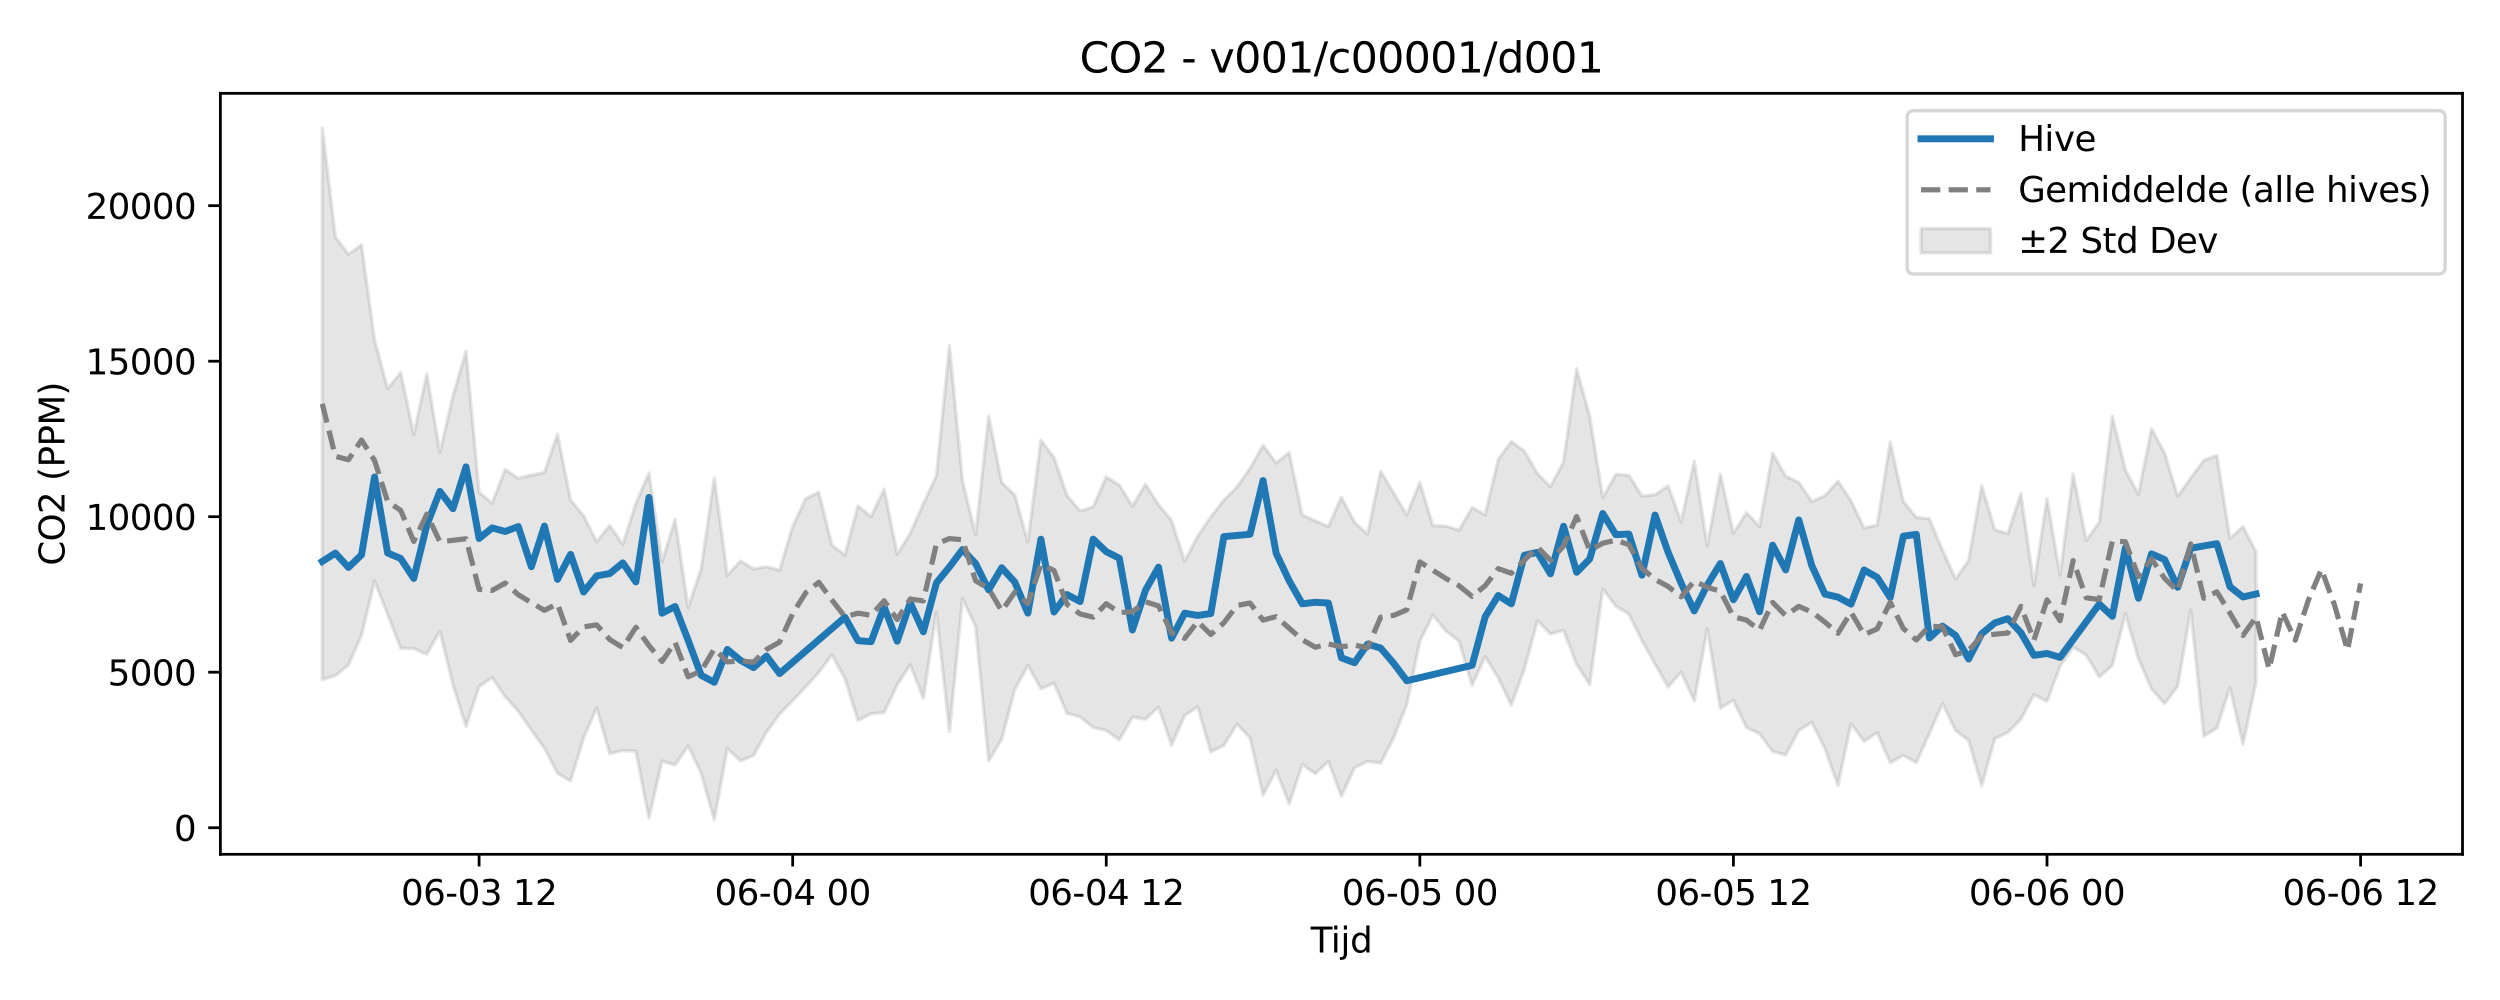 <?xml version="1.0" encoding="utf-8" standalone="no"?>
<!DOCTYPE svg PUBLIC "-//W3C//DTD SVG 1.1//EN"
  "http://www.w3.org/Graphics/SVG/1.1/DTD/svg11.dtd">
<svg xmlns:xlink="http://www.w3.org/1999/xlink" width="720pt" height="288pt" viewBox="0 0 720 288" xmlns="http://www.w3.org/2000/svg" version="1.1">
 <defs>
  <style type="text/css">*{stroke-linejoin: round; stroke-linecap: butt}</style>
 </defs>
 <g id="figure_1">
  <g id="patch_1">
   <path d="M 0 288 
L 720 288 
L 720 0 
L 0 0 
z
" style="fill: #ffffff"/>
  </g>
  <g id="axes_1">
   <g id="patch_2">
    <path d="M 63.47 246.04 
L 709.2 246.04 
L 709.2 26.88 
L 63.47 26.88 
z
" style="fill: #ffffff"/>
   </g>
   <g id="FillBetweenPolyCollection_1">
    <defs>
     <path id="mf1e2a317f5" d="M 92.821 -251.158 
L 92.821 -92.24 
L 96.584 -93.425 
L 100.347 -96.45 
L 104.11 -105.041 
L 107.873 -120.658 
L 111.636 -111.041 
L 115.399 -101.328 
L 119.162 -101.215 
L 122.925 -99.547 
L 126.688 -106.239 
L 130.451 -90.764 
L 134.214 -78.809 
L 137.977 -90.292 
L 141.74 -92.833 
L 145.503 -87.361 
L 149.266 -83.179 
L 153.029 -77.699 
L 156.792 -72.515 
L 160.555 -65.285 
L 164.318 -63.092 
L 168.081 -75.453 
L 171.844 -84.104 
L 175.607 -70.941 
L 179.37 -71.848 
L 183.133 -71.648 
L 186.896 -52.376 
L 190.659 -68.841 
L 194.422 -67.657 
L 198.185 -73.179 
L 201.948 -65.296 
L 205.711 -51.922 
L 209.474 -72.469 
L 213.237 -68.896 
L 217 -70.399 
L 220.763 -77.158 
L 224.526 -82.348 
L 228.289 -86.242 
L 232.052 -90.177 
L 235.815 -94.343 
L 239.578 -99.415 
L 243.341 -92.564 
L 247.104 -80.514 
L 250.867 -82.437 
L 254.63 -82.813 
L 258.393 -90.753 
L 262.156 -96.55 
L 265.919 -86.949 
L 269.682 -111.677 
L 273.445 -77.348 
L 277.208 -115.636 
L 280.971 -107.479 
L 284.734 -68.831 
L 288.497 -75.11 
L 292.26 -89.414 
L 296.023 -96.321 
L 299.786 -89.656 
L 303.549 -91.227 
L 307.312 -82.549 
L 311.075 -81.527 
L 314.838 -78.496 
L 318.601 -77.631 
L 322.364 -74.916 
L 326.127 -81.453 
L 329.89 -80.863 
L 333.653 -84.36 
L 337.416 -73.395 
L 341.179 -81.92 
L 344.942 -84.408 
L 348.705 -71.44 
L 352.468 -73.315 
L 356.231 -79.484 
L 359.994 -75.53 
L 363.757 -59.05 
L 367.52 -66.174 
L 371.283 -56.471 
L 375.046 -67.82 
L 378.809 -65.189 
L 382.572 -68.697 
L 386.335 -58.729 
L 390.098 -66.834 
L 393.861 -68.767 
L 397.624 -68.206 
L 401.387 -75.569 
L 405.15 -85.037 
L 408.913 -103.268 
L 412.676 -110.883 
L 416.439 -106.237 
L 420.202 -103.333 
L 423.965 -90.623 
L 427.728 -98.893 
L 431.491 -92.807 
L 435.254 -84.933 
L 439.017 -95.311 
L 442.78 -109.256 
L 446.543 -105.414 
L 450.306 -106.445 
L 454.069 -96.665 
L 457.832 -90.874 
L 461.595 -118.422 
L 465.358 -113.451 
L 469.121 -111.15 
L 472.884 -103.517 
L 476.647 -96.754 
L 480.41 -90.147 
L 484.173 -94.454 
L 487.936 -86.148 
L 491.699 -106.943 
L 495.462 -84.016 
L 499.225 -86.336 
L 502.988 -78.452 
L 506.751 -76.675 
L 510.514 -71.568 
L 514.277 -70.593 
L 518.04 -77.633 
L 521.803 -79.932 
L 525.566 -72.485 
L 529.329 -61.784 
L 533.092 -79.595 
L 536.855 -74.493 
L 540.618 -76.992 
L 544.381 -68.359 
L 548.144 -70.456 
L 551.907 -68.408 
L 555.67 -76.779 
L 559.433 -85.391 
L 563.196 -77.64 
L 566.959 -74.776 
L 570.722 -61.653 
L 574.485 -75.221 
L 578.248 -77.055 
L 582.011 -80.845 
L 585.774 -87.93 
L 589.537 -86.021 
L 593.3 -96.102 
L 597.063 -101.623 
L 600.826 -99.358 
L 604.589 -93.065 
L 608.352 -96.327 
L 612.115 -111.254 
L 615.878 -98.248 
L 619.641 -89.616 
L 623.404 -85.328 
L 627.167 -90.382 
L 630.93 -112.305 
L 634.693 -75.979 
L 638.456 -78.304 
L 642.219 -89.984 
L 645.982 -73.684 
L 649.745 -91.595 
L 649.745 -129.028 
L 649.745 -129.028 
L 645.982 -136.325 
L 642.219 -132.919 
L 638.456 -156.793 
L 634.693 -155.423 
L 630.93 -150.32 
L 627.167 -145.1 
L 623.404 -157.495 
L 619.641 -164.526 
L 615.878 -145.599 
L 612.115 -152.681 
L 608.352 -168.059 
L 604.589 -137.599 
L 600.826 -132.33 
L 597.063 -151.463 
L 593.3 -122.376 
L 589.537 -144.43 
L 585.774 -119.304 
L 582.011 -145.851 
L 578.248 -134.306 
L 574.485 -135.451 
L 570.722 -148.095 
L 566.959 -126.538 
L 563.196 -121.272 
L 559.433 -129.543 
L 555.67 -138.594 
L 551.907 -138.961 
L 548.144 -143.586 
L 544.381 -160.74 
L 540.618 -136.74 
L 536.855 -135.951 
L 533.092 -143.776 
L 529.329 -149.447 
L 525.566 -145.219 
L 521.803 -143.558 
L 518.04 -149.091 
L 514.277 -150.837 
L 510.514 -157.441 
L 506.751 -136.35 
L 502.988 -140.37 
L 499.225 -134.455 
L 495.462 -151.398 
L 491.699 -130.779 
L 487.936 -155.191 
L 484.173 -137.733 
L 480.41 -148.075 
L 476.647 -145.51 
L 472.884 -145.139 
L 469.121 -151.106 
L 465.358 -151.38 
L 461.595 -144.682 
L 457.832 -168.099 
L 454.069 -181.783 
L 450.306 -155.021 
L 446.543 -147.827 
L 442.78 -151.618 
L 439.017 -158.057 
L 435.254 -160.856 
L 431.491 -155.686 
L 427.728 -139.741 
L 423.965 -141.833 
L 420.202 -135.298 
L 416.439 -136.485 
L 412.676 -136.618 
L 408.913 -149.064 
L 405.15 -139.713 
L 401.387 -145.986 
L 397.624 -152.279 
L 393.861 -134.158 
L 390.098 -137.586 
L 386.335 -144.773 
L 382.572 -136.36 
L 378.809 -138.009 
L 375.046 -139.67 
L 371.283 -157.682 
L 367.52 -154.65 
L 363.757 -159.773 
L 359.994 -153.131 
L 356.231 -147.727 
L 352.468 -143.962 
L 348.705 -139.099 
L 344.942 -133.599 
L 341.179 -126.383 
L 337.416 -138.108 
L 333.653 -142.634 
L 329.89 -148.518 
L 326.127 -142.201 
L 322.364 -148.296 
L 318.601 -150.645 
L 314.838 -142.028 
L 311.075 -140.839 
L 307.312 -145.308 
L 303.549 -156.192 
L 299.786 -161.261 
L 296.023 -131.947 
L 292.26 -145.436 
L 288.497 -149.013 
L 284.734 -168.147 
L 280.971 -134.014 
L 277.208 -149.437 
L 273.445 -188.43 
L 269.682 -151.006 
L 265.919 -142.939 
L 262.156 -134.41 
L 258.393 -128.431 
L 254.63 -147.139 
L 250.867 -139.178 
L 247.104 -142.281 
L 243.341 -128.165 
L 239.578 -131.015 
L 235.815 -146.263 
L 232.052 -144.402 
L 228.289 -136.366 
L 224.526 -123.783 
L 220.763 -124.782 
L 217 -124.183 
L 213.237 -126.411 
L 209.474 -122.298 
L 205.711 -150.341 
L 201.948 -124.236 
L 198.185 -113.006 
L 194.422 -138.41 
L 190.659 -126.175 
L 186.896 -151.785 
L 183.133 -143.034 
L 179.37 -131.178 
L 175.607 -136.661 
L 171.844 -131.983 
L 168.081 -139.455 
L 164.318 -144.037 
L 160.555 -162.981 
L 156.792 -151.917 
L 153.029 -151.164 
L 149.266 -150.239 
L 145.503 -152.81 
L 141.74 -143.083 
L 137.977 -146.232 
L 134.214 -186.854 
L 130.451 -173.976 
L 126.688 -157.687 
L 122.925 -180.281 
L 119.162 -162.914 
L 115.399 -180.665 
L 111.636 -176.038 
L 107.873 -190.085 
L 104.11 -217.487 
L 100.347 -214.733 
L 96.584 -219.756 
L 92.821 -251.158 
z
" style="stroke: #808080; stroke-opacity: 0.2"/>
    </defs>
    <g clip-path="url(#p56c28dc73f)">
     <use xlink:href="#mf1e2a317f5" x="0" y="288" style="fill: #808080; fill-opacity: 0.2; stroke: #808080; stroke-opacity: 0.2"/>
    </g>
   </g>
   <g id="matplotlib.axis_1">
    <g id="xtick_1">
     <g id="line2d_1">
      <defs>
       <path id="me4dc1a18ae" d="M 0 0 
L 0 3.5 
" style="stroke: #000000; stroke-width: 0.8"/>
      </defs>
      <g>
       <use xlink:href="#me4dc1a18ae" x="137.977" y="246.04" style="stroke: #000000; stroke-width: 0.8"/>
      </g>
     </g>
     <g id="text_1">
      <!-- 06-03 12 -->
      <g transform="translate(115.497 260.638) scale(0.1 -0.1)">
       <defs>
        <path id="DejaVuSans-30" d="M 2034 4250 
Q 1547 4250 1301 3770 
Q 1056 3291 1056 2328 
Q 1056 1369 1301 889 
Q 1547 409 2034 409 
Q 2525 409 2770 889 
Q 3016 1369 3016 2328 
Q 3016 3291 2770 3770 
Q 2525 4250 2034 4250 
z
M 2034 4750 
Q 2819 4750 3233 4129 
Q 3647 3509 3647 2328 
Q 3647 1150 3233 529 
Q 2819 -91 2034 -91 
Q 1250 -91 836 529 
Q 422 1150 422 2328 
Q 422 3509 836 4129 
Q 1250 4750 2034 4750 
z
" transform="scale(0.016)"/>
        <path id="DejaVuSans-36" d="M 2113 2584 
Q 1688 2584 1439 2293 
Q 1191 2003 1191 1497 
Q 1191 994 1439 701 
Q 1688 409 2113 409 
Q 2538 409 2786 701 
Q 3034 994 3034 1497 
Q 3034 2003 2786 2293 
Q 2538 2584 2113 2584 
z
M 3366 4563 
L 3366 3988 
Q 3128 4100 2886 4159 
Q 2644 4219 2406 4219 
Q 1781 4219 1451 3797 
Q 1122 3375 1075 2522 
Q 1259 2794 1537 2939 
Q 1816 3084 2150 3084 
Q 2853 3084 3261 2657 
Q 3669 2231 3669 1497 
Q 3669 778 3244 343 
Q 2819 -91 2113 -91 
Q 1303 -91 875 529 
Q 447 1150 447 2328 
Q 447 3434 972 4092 
Q 1497 4750 2381 4750 
Q 2619 4750 2861 4703 
Q 3103 4656 3366 4563 
z
" transform="scale(0.016)"/>
        <path id="DejaVuSans-2d" d="M 313 2009 
L 1997 2009 
L 1997 1497 
L 313 1497 
L 313 2009 
z
" transform="scale(0.016)"/>
        <path id="DejaVuSans-33" d="M 2597 2516 
Q 3050 2419 3304 2112 
Q 3559 1806 3559 1356 
Q 3559 666 3084 287 
Q 2609 -91 1734 -91 
Q 1441 -91 1130 -33 
Q 819 25 488 141 
L 488 750 
Q 750 597 1062 519 
Q 1375 441 1716 441 
Q 2309 441 2620 675 
Q 2931 909 2931 1356 
Q 2931 1769 2642 2001 
Q 2353 2234 1838 2234 
L 1294 2234 
L 1294 2753 
L 1863 2753 
Q 2328 2753 2575 2939 
Q 2822 3125 2822 3475 
Q 2822 3834 2567 4026 
Q 2313 4219 1838 4219 
Q 1578 4219 1281 4162 
Q 984 4106 628 3988 
L 628 4550 
Q 988 4650 1302 4700 
Q 1616 4750 1894 4750 
Q 2613 4750 3031 4423 
Q 3450 4097 3450 3541 
Q 3450 3153 3228 2886 
Q 3006 2619 2597 2516 
z
" transform="scale(0.016)"/>
        <path id="DejaVuSans-20" transform="scale(0.016)"/>
        <path id="DejaVuSans-31" d="M 794 531 
L 1825 531 
L 1825 4091 
L 703 3866 
L 703 4441 
L 1819 4666 
L 2450 4666 
L 2450 531 
L 3481 531 
L 3481 0 
L 794 0 
L 794 531 
z
" transform="scale(0.016)"/>
        <path id="DejaVuSans-32" d="M 1228 531 
L 3431 531 
L 3431 0 
L 469 0 
L 469 531 
Q 828 903 1448 1529 
Q 2069 2156 2228 2338 
Q 2531 2678 2651 2914 
Q 2772 3150 2772 3378 
Q 2772 3750 2511 3984 
Q 2250 4219 1831 4219 
Q 1534 4219 1204 4116 
Q 875 4013 500 3803 
L 500 4441 
Q 881 4594 1212 4672 
Q 1544 4750 1819 4750 
Q 2544 4750 2975 4387 
Q 3406 4025 3406 3419 
Q 3406 3131 3298 2873 
Q 3191 2616 2906 2266 
Q 2828 2175 2409 1742 
Q 1991 1309 1228 531 
z
" transform="scale(0.016)"/>
       </defs>
       <use xlink:href="#DejaVuSans-30"/>
       <use xlink:href="#DejaVuSans-36" transform="translate(63.623 0)"/>
       <use xlink:href="#DejaVuSans-2d" transform="translate(127.246 0)"/>
       <use xlink:href="#DejaVuSans-30" transform="translate(163.33 0)"/>
       <use xlink:href="#DejaVuSans-33" transform="translate(226.953 0)"/>
       <use xlink:href="#DejaVuSans-20" transform="translate(290.576 0)"/>
       <use xlink:href="#DejaVuSans-31" transform="translate(322.363 0)"/>
       <use xlink:href="#DejaVuSans-32" transform="translate(385.986 0)"/>
      </g>
     </g>
    </g>
    <g id="xtick_2">
     <g id="line2d_2">
      <g>
       <use xlink:href="#me4dc1a18ae" x="228.289" y="246.04" style="stroke: #000000; stroke-width: 0.8"/>
      </g>
     </g>
     <g id="text_2">
      <!-- 06-04 00 -->
      <g transform="translate(205.809 260.638) scale(0.1 -0.1)">
       <defs>
        <path id="DejaVuSans-34" d="M 2419 4116 
L 825 1625 
L 2419 1625 
L 2419 4116 
z
M 2253 4666 
L 3047 4666 
L 3047 1625 
L 3713 1625 
L 3713 1100 
L 3047 1100 
L 3047 0 
L 2419 0 
L 2419 1100 
L 313 1100 
L 313 1709 
L 2253 4666 
z
" transform="scale(0.016)"/>
       </defs>
       <use xlink:href="#DejaVuSans-30"/>
       <use xlink:href="#DejaVuSans-36" transform="translate(63.623 0)"/>
       <use xlink:href="#DejaVuSans-2d" transform="translate(127.246 0)"/>
       <use xlink:href="#DejaVuSans-30" transform="translate(163.33 0)"/>
       <use xlink:href="#DejaVuSans-34" transform="translate(226.953 0)"/>
       <use xlink:href="#DejaVuSans-20" transform="translate(290.576 0)"/>
       <use xlink:href="#DejaVuSans-30" transform="translate(322.363 0)"/>
       <use xlink:href="#DejaVuSans-30" transform="translate(385.986 0)"/>
      </g>
     </g>
    </g>
    <g id="xtick_3">
     <g id="line2d_3">
      <g>
       <use xlink:href="#me4dc1a18ae" x="318.601" y="246.04" style="stroke: #000000; stroke-width: 0.8"/>
      </g>
     </g>
     <g id="text_3">
      <!-- 06-04 12 -->
      <g transform="translate(296.121 260.638) scale(0.1 -0.1)">
       <use xlink:href="#DejaVuSans-30"/>
       <use xlink:href="#DejaVuSans-36" transform="translate(63.623 0)"/>
       <use xlink:href="#DejaVuSans-2d" transform="translate(127.246 0)"/>
       <use xlink:href="#DejaVuSans-30" transform="translate(163.33 0)"/>
       <use xlink:href="#DejaVuSans-34" transform="translate(226.953 0)"/>
       <use xlink:href="#DejaVuSans-20" transform="translate(290.576 0)"/>
       <use xlink:href="#DejaVuSans-31" transform="translate(322.363 0)"/>
       <use xlink:href="#DejaVuSans-32" transform="translate(385.986 0)"/>
      </g>
     </g>
    </g>
    <g id="xtick_4">
     <g id="line2d_4">
      <g>
       <use xlink:href="#me4dc1a18ae" x="408.913" y="246.04" style="stroke: #000000; stroke-width: 0.8"/>
      </g>
     </g>
     <g id="text_4">
      <!-- 06-05 00 -->
      <g transform="translate(386.433 260.638) scale(0.1 -0.1)">
       <defs>
        <path id="DejaVuSans-35" d="M 691 4666 
L 3169 4666 
L 3169 4134 
L 1269 4134 
L 1269 2991 
Q 1406 3038 1543 3061 
Q 1681 3084 1819 3084 
Q 2600 3084 3056 2656 
Q 3513 2228 3513 1497 
Q 3513 744 3044 326 
Q 2575 -91 1722 -91 
Q 1428 -91 1123 -41 
Q 819 9 494 109 
L 494 744 
Q 775 591 1075 516 
Q 1375 441 1709 441 
Q 2250 441 2565 725 
Q 2881 1009 2881 1497 
Q 2881 1984 2565 2268 
Q 2250 2553 1709 2553 
Q 1456 2553 1204 2497 
Q 953 2441 691 2322 
L 691 4666 
z
" transform="scale(0.016)"/>
       </defs>
       <use xlink:href="#DejaVuSans-30"/>
       <use xlink:href="#DejaVuSans-36" transform="translate(63.623 0)"/>
       <use xlink:href="#DejaVuSans-2d" transform="translate(127.246 0)"/>
       <use xlink:href="#DejaVuSans-30" transform="translate(163.33 0)"/>
       <use xlink:href="#DejaVuSans-35" transform="translate(226.953 0)"/>
       <use xlink:href="#DejaVuSans-20" transform="translate(290.576 0)"/>
       <use xlink:href="#DejaVuSans-30" transform="translate(322.363 0)"/>
       <use xlink:href="#DejaVuSans-30" transform="translate(385.986 0)"/>
      </g>
     </g>
    </g>
    <g id="xtick_5">
     <g id="line2d_5">
      <g>
       <use xlink:href="#me4dc1a18ae" x="499.225" y="246.04" style="stroke: #000000; stroke-width: 0.8"/>
      </g>
     </g>
     <g id="text_5">
      <!-- 06-05 12 -->
      <g transform="translate(476.744 260.638) scale(0.1 -0.1)">
       <use xlink:href="#DejaVuSans-30"/>
       <use xlink:href="#DejaVuSans-36" transform="translate(63.623 0)"/>
       <use xlink:href="#DejaVuSans-2d" transform="translate(127.246 0)"/>
       <use xlink:href="#DejaVuSans-30" transform="translate(163.33 0)"/>
       <use xlink:href="#DejaVuSans-35" transform="translate(226.953 0)"/>
       <use xlink:href="#DejaVuSans-20" transform="translate(290.576 0)"/>
       <use xlink:href="#DejaVuSans-31" transform="translate(322.363 0)"/>
       <use xlink:href="#DejaVuSans-32" transform="translate(385.986 0)"/>
      </g>
     </g>
    </g>
    <g id="xtick_6">
     <g id="line2d_6">
      <g>
       <use xlink:href="#me4dc1a18ae" x="589.537" y="246.04" style="stroke: #000000; stroke-width: 0.8"/>
      </g>
     </g>
     <g id="text_6">
      <!-- 06-06 00 -->
      <g transform="translate(567.056 260.638) scale(0.1 -0.1)">
       <use xlink:href="#DejaVuSans-30"/>
       <use xlink:href="#DejaVuSans-36" transform="translate(63.623 0)"/>
       <use xlink:href="#DejaVuSans-2d" transform="translate(127.246 0)"/>
       <use xlink:href="#DejaVuSans-30" transform="translate(163.33 0)"/>
       <use xlink:href="#DejaVuSans-36" transform="translate(226.953 0)"/>
       <use xlink:href="#DejaVuSans-20" transform="translate(290.576 0)"/>
       <use xlink:href="#DejaVuSans-30" transform="translate(322.363 0)"/>
       <use xlink:href="#DejaVuSans-30" transform="translate(385.986 0)"/>
      </g>
     </g>
    </g>
    <g id="xtick_7">
     <g id="line2d_7">
      <g>
       <use xlink:href="#me4dc1a18ae" x="679.849" y="246.04" style="stroke: #000000; stroke-width: 0.8"/>
      </g>
     </g>
     <g id="text_7">
      <!-- 06-06 12 -->
      <g transform="translate(657.368 260.638) scale(0.1 -0.1)">
       <use xlink:href="#DejaVuSans-30"/>
       <use xlink:href="#DejaVuSans-36" transform="translate(63.623 0)"/>
       <use xlink:href="#DejaVuSans-2d" transform="translate(127.246 0)"/>
       <use xlink:href="#DejaVuSans-30" transform="translate(163.33 0)"/>
       <use xlink:href="#DejaVuSans-36" transform="translate(226.953 0)"/>
       <use xlink:href="#DejaVuSans-20" transform="translate(290.576 0)"/>
       <use xlink:href="#DejaVuSans-31" transform="translate(322.363 0)"/>
       <use xlink:href="#DejaVuSans-32" transform="translate(385.986 0)"/>
      </g>
     </g>
    </g>
    <g id="text_8">
     <!-- Tijd -->
     <g transform="translate(377.485 274.317) scale(0.1 -0.1)">
      <defs>
       <path id="DejaVuSans-54" d="M -19 4666 
L 3928 4666 
L 3928 4134 
L 2272 4134 
L 2272 0 
L 1638 0 
L 1638 4134 
L -19 4134 
L -19 4666 
z
" transform="scale(0.016)"/>
       <path id="DejaVuSans-69" d="M 603 3500 
L 1178 3500 
L 1178 0 
L 603 0 
L 603 3500 
z
M 603 4863 
L 1178 4863 
L 1178 4134 
L 603 4134 
L 603 4863 
z
" transform="scale(0.016)"/>
       <path id="DejaVuSans-6a" d="M 603 3500 
L 1178 3500 
L 1178 -63 
Q 1178 -731 923 -1031 
Q 669 -1331 103 -1331 
L -116 -1331 
L -116 -844 
L 38 -844 
Q 366 -844 484 -692 
Q 603 -541 603 -63 
L 603 3500 
z
M 603 4863 
L 1178 4863 
L 1178 4134 
L 603 4134 
L 603 4863 
z
" transform="scale(0.016)"/>
       <path id="DejaVuSans-64" d="M 2906 2969 
L 2906 4863 
L 3481 4863 
L 3481 0 
L 2906 0 
L 2906 525 
Q 2725 213 2448 61 
Q 2172 -91 1784 -91 
Q 1150 -91 751 415 
Q 353 922 353 1747 
Q 353 2572 751 3078 
Q 1150 3584 1784 3584 
Q 2172 3584 2448 3432 
Q 2725 3281 2906 2969 
z
M 947 1747 
Q 947 1113 1208 752 
Q 1469 391 1925 391 
Q 2381 391 2643 752 
Q 2906 1113 2906 1747 
Q 2906 2381 2643 2742 
Q 2381 3103 1925 3103 
Q 1469 3103 1208 2742 
Q 947 2381 947 1747 
z
" transform="scale(0.016)"/>
      </defs>
      <use xlink:href="#DejaVuSans-54"/>
      <use xlink:href="#DejaVuSans-69" transform="translate(57.959 0)"/>
      <use xlink:href="#DejaVuSans-6a" transform="translate(85.742 0)"/>
      <use xlink:href="#DejaVuSans-64" transform="translate(113.525 0)"/>
     </g>
    </g>
   </g>
   <g id="matplotlib.axis_2">
    <g id="ytick_1">
     <g id="line2d_8">
      <defs>
       <path id="m41fcf9a883" d="M 0 0 
L -3.5 0 
" style="stroke: #000000; stroke-width: 0.8"/>
      </defs>
      <g>
       <use xlink:href="#m41fcf9a883" x="63.47" y="238.382" style="stroke: #000000; stroke-width: 0.8"/>
      </g>
     </g>
     <g id="text_9">
      <!-- 0 -->
      <g transform="translate(50.108 242.181) scale(0.1 -0.1)">
       <use xlink:href="#DejaVuSans-30"/>
      </g>
     </g>
    </g>
    <g id="ytick_2">
     <g id="line2d_9">
      <g>
       <use xlink:href="#m41fcf9a883" x="63.47" y="193.594" style="stroke: #000000; stroke-width: 0.8"/>
      </g>
     </g>
     <g id="text_10">
      <!-- 5000 -->
      <g transform="translate(31.02 197.394) scale(0.1 -0.1)">
       <use xlink:href="#DejaVuSans-35"/>
       <use xlink:href="#DejaVuSans-30" transform="translate(63.623 0)"/>
       <use xlink:href="#DejaVuSans-30" transform="translate(127.246 0)"/>
       <use xlink:href="#DejaVuSans-30" transform="translate(190.869 0)"/>
      </g>
     </g>
    </g>
    <g id="ytick_3">
     <g id="line2d_10">
      <g>
       <use xlink:href="#m41fcf9a883" x="63.47" y="148.807" style="stroke: #000000; stroke-width: 0.8"/>
      </g>
     </g>
     <g id="text_11">
      <!-- 10000 -->
      <g transform="translate(24.657 152.607) scale(0.1 -0.1)">
       <use xlink:href="#DejaVuSans-31"/>
       <use xlink:href="#DejaVuSans-30" transform="translate(63.623 0)"/>
       <use xlink:href="#DejaVuSans-30" transform="translate(127.246 0)"/>
       <use xlink:href="#DejaVuSans-30" transform="translate(190.869 0)"/>
       <use xlink:href="#DejaVuSans-30" transform="translate(254.492 0)"/>
      </g>
     </g>
    </g>
    <g id="ytick_4">
     <g id="line2d_11">
      <g>
       <use xlink:href="#m41fcf9a883" x="63.47" y="104.02" style="stroke: #000000; stroke-width: 0.8"/>
      </g>
     </g>
     <g id="text_12">
      <!-- 15000 -->
      <g transform="translate(24.657 107.819) scale(0.1 -0.1)">
       <use xlink:href="#DejaVuSans-31"/>
       <use xlink:href="#DejaVuSans-35" transform="translate(63.623 0)"/>
       <use xlink:href="#DejaVuSans-30" transform="translate(127.246 0)"/>
       <use xlink:href="#DejaVuSans-30" transform="translate(190.869 0)"/>
       <use xlink:href="#DejaVuSans-30" transform="translate(254.492 0)"/>
      </g>
     </g>
    </g>
    <g id="ytick_5">
     <g id="line2d_12">
      <g>
       <use xlink:href="#m41fcf9a883" x="63.47" y="59.233" style="stroke: #000000; stroke-width: 0.8"/>
      </g>
     </g>
     <g id="text_13">
      <!-- 20000 -->
      <g transform="translate(24.657 63.032) scale(0.1 -0.1)">
       <use xlink:href="#DejaVuSans-32"/>
       <use xlink:href="#DejaVuSans-30" transform="translate(63.623 0)"/>
       <use xlink:href="#DejaVuSans-30" transform="translate(127.246 0)"/>
       <use xlink:href="#DejaVuSans-30" transform="translate(190.869 0)"/>
       <use xlink:href="#DejaVuSans-30" transform="translate(254.492 0)"/>
      </g>
     </g>
    </g>
    <g id="text_14">
     <!-- CO2 (PPM) -->
     <g transform="translate(18.578 162.903) rotate(-90) scale(0.1 -0.1)">
      <defs>
       <path id="DejaVuSans-43" d="M 4122 4306 
L 4122 3641 
Q 3803 3938 3442 4084 
Q 3081 4231 2675 4231 
Q 1875 4231 1450 3742 
Q 1025 3253 1025 2328 
Q 1025 1406 1450 917 
Q 1875 428 2675 428 
Q 3081 428 3442 575 
Q 3803 722 4122 1019 
L 4122 359 
Q 3791 134 3420 21 
Q 3050 -91 2638 -91 
Q 1578 -91 968 557 
Q 359 1206 359 2328 
Q 359 3453 968 4101 
Q 1578 4750 2638 4750 
Q 3056 4750 3426 4639 
Q 3797 4528 4122 4306 
z
" transform="scale(0.016)"/>
       <path id="DejaVuSans-4f" d="M 2522 4238 
Q 1834 4238 1429 3725 
Q 1025 3213 1025 2328 
Q 1025 1447 1429 934 
Q 1834 422 2522 422 
Q 3209 422 3611 934 
Q 4013 1447 4013 2328 
Q 4013 3213 3611 3725 
Q 3209 4238 2522 4238 
z
M 2522 4750 
Q 3503 4750 4090 4092 
Q 4678 3434 4678 2328 
Q 4678 1225 4090 567 
Q 3503 -91 2522 -91 
Q 1538 -91 948 565 
Q 359 1222 359 2328 
Q 359 3434 948 4092 
Q 1538 4750 2522 4750 
z
" transform="scale(0.016)"/>
       <path id="DejaVuSans-28" d="M 1984 4856 
Q 1566 4138 1362 3434 
Q 1159 2731 1159 2009 
Q 1159 1288 1364 580 
Q 1569 -128 1984 -844 
L 1484 -844 
Q 1016 -109 783 600 
Q 550 1309 550 2009 
Q 550 2706 781 3412 
Q 1013 4119 1484 4856 
L 1984 4856 
z
" transform="scale(0.016)"/>
       <path id="DejaVuSans-50" d="M 1259 4147 
L 1259 2394 
L 2053 2394 
Q 2494 2394 2734 2622 
Q 2975 2850 2975 3272 
Q 2975 3691 2734 3919 
Q 2494 4147 2053 4147 
L 1259 4147 
z
M 628 4666 
L 2053 4666 
Q 2838 4666 3239 4311 
Q 3641 3956 3641 3272 
Q 3641 2581 3239 2228 
Q 2838 1875 2053 1875 
L 1259 1875 
L 1259 0 
L 628 0 
L 628 4666 
z
" transform="scale(0.016)"/>
       <path id="DejaVuSans-4d" d="M 628 4666 
L 1569 4666 
L 2759 1491 
L 3956 4666 
L 4897 4666 
L 4897 0 
L 4281 0 
L 4281 4097 
L 3078 897 
L 2444 897 
L 1241 4097 
L 1241 0 
L 628 0 
L 628 4666 
z
" transform="scale(0.016)"/>
       <path id="DejaVuSans-29" d="M 513 4856 
L 1013 4856 
Q 1481 4119 1714 3412 
Q 1947 2706 1947 2009 
Q 1947 1309 1714 600 
Q 1481 -109 1013 -844 
L 513 -844 
Q 928 -128 1133 580 
Q 1338 1288 1338 2009 
Q 1338 2731 1133 3434 
Q 928 4138 513 4856 
z
" transform="scale(0.016)"/>
      </defs>
      <use xlink:href="#DejaVuSans-43"/>
      <use xlink:href="#DejaVuSans-4f" transform="translate(69.824 0)"/>
      <use xlink:href="#DejaVuSans-32" transform="translate(148.535 0)"/>
      <use xlink:href="#DejaVuSans-20" transform="translate(212.158 0)"/>
      <use xlink:href="#DejaVuSans-28" transform="translate(243.945 0)"/>
      <use xlink:href="#DejaVuSans-50" transform="translate(282.959 0)"/>
      <use xlink:href="#DejaVuSans-50" transform="translate(343.262 0)"/>
      <use xlink:href="#DejaVuSans-4d" transform="translate(403.564 0)"/>
      <use xlink:href="#DejaVuSans-29" transform="translate(489.844 0)"/>
     </g>
    </g>
   </g>
   <g id="line2d_13">
    <path d="M 92.821 161.688 
L 96.584 159.292 
L 100.347 163.412 
L 104.11 159.812 
L 107.873 137.375 
L 111.636 159.255 
L 115.399 160.843 
L 119.162 166.588 
L 122.925 151.238 
L 126.688 141.525 
L 130.451 146.505 
L 134.214 134.466 
L 137.977 155.078 
L 141.74 152.038 
L 145.503 153.067 
L 149.266 151.647 
L 153.029 163.202 
L 156.792 151.506 
L 160.555 166.848 
L 164.318 159.664 
L 168.081 170.508 
L 171.844 165.853 
L 175.607 165.187 
L 179.37 162.114 
L 183.133 167.587 
L 186.896 143.254 
L 190.659 176.605 
L 194.422 174.676 
L 198.185 184.395 
L 201.948 194.496 
L 205.711 196.494 
L 209.474 187.041 
L 213.237 190.149 
L 217 192.275 
L 220.763 188.951 
L 224.526 193.975 
L 243.341 177.785 
L 247.104 184.512 
L 250.867 184.807 
L 254.63 174.805 
L 258.393 184.655 
L 262.156 173.578 
L 265.919 181.95 
L 269.682 167.878 
L 273.445 163.268 
L 277.208 158.263 
L 280.971 162.297 
L 284.734 169.88 
L 288.497 163.515 
L 292.26 167.642 
L 296.023 176.575 
L 299.786 155.31 
L 303.549 176.262 
L 307.312 171.232 
L 311.075 173.252 
L 314.838 155.278 
L 318.601 158.878 
L 322.364 160.774 
L 326.127 181.439 
L 329.89 170.004 
L 333.653 163.348 
L 337.416 183.777 
L 341.179 176.605 
L 344.942 177.247 
L 348.705 176.705 
L 352.468 154.543 
L 359.994 153.874 
L 363.757 138.399 
L 367.52 159.314 
L 371.283 167.263 
L 375.046 173.888 
L 378.809 173.461 
L 382.572 173.676 
L 386.335 189.459 
L 390.098 190.859 
L 393.861 185.515 
L 397.624 186.649 
L 401.387 191.039 
L 405.15 196.058 
L 423.965 191.606 
L 427.728 177.632 
L 431.491 171.505 
L 435.254 173.897 
L 439.017 159.915 
L 442.78 159.073 
L 446.543 165.262 
L 450.306 151.566 
L 454.069 164.808 
L 457.832 160.98 
L 461.595 147.885 
L 465.358 153.98 
L 469.121 153.815 
L 472.884 165.652 
L 476.647 148.33 
L 480.41 159.037 
L 484.173 167.976 
L 487.936 175.924 
L 491.699 168.451 
L 495.462 162.311 
L 499.225 172.727 
L 502.988 166.023 
L 506.751 176.175 
L 510.514 157.008 
L 514.277 164.119 
L 518.04 149.736 
L 521.803 162.921 
L 525.566 171.098 
L 529.329 171.962 
L 533.092 173.996 
L 536.855 164.151 
L 540.618 166.268 
L 544.381 172.079 
L 548.144 154.424 
L 551.907 153.898 
L 555.67 183.738 
L 559.433 180.331 
L 563.196 182.992 
L 566.959 189.796 
L 570.722 182.52 
L 574.485 179.403 
L 578.248 178.179 
L 582.011 182.21 
L 585.774 188.734 
L 589.537 188.205 
L 593.3 189.317 
L 604.589 173.969 
L 608.352 177.489 
L 612.115 157.765 
L 615.878 172.294 
L 619.641 159.517 
L 623.404 161.164 
L 627.167 169.144 
L 630.93 157.895 
L 638.456 156.576 
L 642.219 168.959 
L 645.982 171.922 
L 649.745 171.071 
L 649.745 171.071 
" clip-path="url(#p56c28dc73f)" style="fill: none; stroke: #1f77b4; stroke-width: 2; stroke-linecap: square"/>
   </g>
   <g id="line2d_14">
    <path d="M 92.821 116.301 
L 96.584 131.41 
L 100.347 132.409 
L 104.11 126.736 
L 107.873 132.628 
L 111.636 144.461 
L 115.399 147.003 
L 119.162 155.935 
L 122.925 148.086 
L 126.688 156.037 
L 134.214 155.168 
L 137.977 169.738 
L 141.74 170.042 
L 145.503 167.914 
L 149.266 171.291 
L 156.792 175.784 
L 160.555 173.867 
L 164.318 184.435 
L 168.081 180.546 
L 171.844 179.956 
L 175.607 184.199 
L 179.37 186.487 
L 183.133 180.659 
L 186.896 185.92 
L 190.659 190.492 
L 194.422 184.967 
L 198.185 194.907 
L 201.948 193.234 
L 205.711 186.869 
L 209.474 190.616 
L 213.237 190.347 
L 217 190.709 
L 220.763 187.03 
L 224.526 184.935 
L 228.289 176.696 
L 232.052 170.71 
L 235.815 167.697 
L 239.578 172.785 
L 243.341 177.635 
L 247.104 176.603 
L 250.867 177.193 
L 254.63 173.024 
L 258.393 178.408 
L 262.156 172.52 
L 265.919 173.056 
L 269.682 156.658 
L 273.445 155.111 
L 277.208 155.463 
L 280.971 167.253 
L 284.734 169.511 
L 288.497 175.939 
L 292.26 170.575 
L 296.023 173.866 
L 299.786 162.542 
L 303.549 164.291 
L 307.312 174.071 
L 311.075 176.817 
L 314.838 177.738 
L 318.601 173.862 
L 322.364 176.394 
L 326.127 176.173 
L 329.89 173.309 
L 333.653 174.503 
L 337.416 182.248 
L 341.179 183.848 
L 344.942 178.996 
L 348.705 182.731 
L 352.468 179.362 
L 356.231 174.395 
L 359.994 173.67 
L 363.757 178.588 
L 367.52 177.588 
L 375.046 184.255 
L 378.809 186.401 
L 382.572 185.471 
L 386.335 186.249 
L 390.098 185.79 
L 393.861 186.537 
L 397.624 177.758 
L 401.387 177.222 
L 405.15 175.625 
L 408.913 161.834 
L 416.439 166.639 
L 420.202 168.684 
L 423.965 171.772 
L 427.728 168.683 
L 431.491 163.754 
L 435.254 165.105 
L 442.78 157.563 
L 446.543 161.38 
L 450.306 157.267 
L 454.069 148.776 
L 457.832 158.513 
L 461.595 156.448 
L 465.358 155.584 
L 469.121 156.872 
L 472.884 163.672 
L 476.647 166.868 
L 480.41 168.889 
L 484.173 171.906 
L 487.936 167.33 
L 491.699 169.139 
L 495.462 170.293 
L 499.225 177.604 
L 502.988 178.589 
L 506.751 181.487 
L 510.514 173.496 
L 514.277 177.285 
L 518.04 174.638 
L 521.803 176.255 
L 525.566 179.148 
L 529.329 182.384 
L 533.092 176.314 
L 536.855 182.778 
L 540.618 181.134 
L 544.381 173.451 
L 548.144 180.979 
L 551.907 184.315 
L 555.67 180.313 
L 559.433 180.533 
L 563.196 188.544 
L 566.959 187.343 
L 570.722 183.126 
L 574.485 182.664 
L 578.248 182.32 
L 582.011 174.652 
L 585.774 184.383 
L 589.537 172.774 
L 593.3 178.761 
L 597.063 161.457 
L 600.826 172.156 
L 604.589 172.668 
L 608.352 155.807 
L 612.115 156.032 
L 615.878 166.076 
L 619.641 160.929 
L 623.404 166.589 
L 627.167 170.259 
L 630.93 156.687 
L 634.693 172.299 
L 638.456 170.451 
L 642.219 176.548 
L 645.982 182.996 
L 649.745 177.688 
L 653.508 192.729 
L 657.271 176.208 
L 661.034 184.374 
L 664.797 172.888 
L 668.56 163.96 
L 672.323 174.202 
L 676.086 187.291 
L 679.849 168.03 
L 679.849 168.03 
" clip-path="url(#p56c28dc73f)" style="fill: none; stroke-dasharray: 5.55,2.4; stroke-dashoffset: 0; stroke: #808080; stroke-width: 1.5"/>
   </g>
   <g id="patch_3">
    <path d="M 63.47 246.04 
L 63.47 26.88 
" style="fill: none; stroke: #000000; stroke-width: 0.8; stroke-linejoin: miter; stroke-linecap: square"/>
   </g>
   <g id="patch_4">
    <path d="M 709.2 246.04 
L 709.2 26.88 
" style="fill: none; stroke: #000000; stroke-width: 0.8; stroke-linejoin: miter; stroke-linecap: square"/>
   </g>
   <g id="patch_5">
    <path d="M 63.47 246.04 
L 709.2 246.04 
" style="fill: none; stroke: #000000; stroke-width: 0.8; stroke-linejoin: miter; stroke-linecap: square"/>
   </g>
   <g id="patch_6">
    <path d="M 63.47 26.88 
L 709.2 26.88 
" style="fill: none; stroke: #000000; stroke-width: 0.8; stroke-linejoin: miter; stroke-linecap: square"/>
   </g>
   <g id="text_15">
    <!-- CO2 - v001/c00001/d001 -->
    <g transform="translate(310.932 20.88) scale(0.12 -0.12)">
     <defs>
      <path id="DejaVuSans-76" d="M 191 3500 
L 800 3500 
L 1894 563 
L 2988 3500 
L 3597 3500 
L 2284 0 
L 1503 0 
L 191 3500 
z
" transform="scale(0.016)"/>
      <path id="DejaVuSans-2f" d="M 1625 4666 
L 2156 4666 
L 531 -594 
L 0 -594 
L 1625 4666 
z
" transform="scale(0.016)"/>
      <path id="DejaVuSans-63" d="M 3122 3366 
L 3122 2828 
Q 2878 2963 2633 3030 
Q 2388 3097 2138 3097 
Q 1578 3097 1268 2742 
Q 959 2388 959 1747 
Q 959 1106 1268 751 
Q 1578 397 2138 397 
Q 2388 397 2633 464 
Q 2878 531 3122 666 
L 3122 134 
Q 2881 22 2623 -34 
Q 2366 -91 2075 -91 
Q 1284 -91 818 406 
Q 353 903 353 1747 
Q 353 2603 823 3093 
Q 1294 3584 2113 3584 
Q 2378 3584 2631 3529 
Q 2884 3475 3122 3366 
z
" transform="scale(0.016)"/>
     </defs>
     <use xlink:href="#DejaVuSans-43"/>
     <use xlink:href="#DejaVuSans-4f" transform="translate(69.824 0)"/>
     <use xlink:href="#DejaVuSans-32" transform="translate(148.535 0)"/>
     <use xlink:href="#DejaVuSans-20" transform="translate(212.158 0)"/>
     <use xlink:href="#DejaVuSans-2d" transform="translate(243.945 0)"/>
     <use xlink:href="#DejaVuSans-20" transform="translate(280.029 0)"/>
     <use xlink:href="#DejaVuSans-76" transform="translate(311.816 0)"/>
     <use xlink:href="#DejaVuSans-30" transform="translate(370.996 0)"/>
     <use xlink:href="#DejaVuSans-30" transform="translate(434.619 0)"/>
     <use xlink:href="#DejaVuSans-31" transform="translate(498.242 0)"/>
     <use xlink:href="#DejaVuSans-2f" transform="translate(561.865 0)"/>
     <use xlink:href="#DejaVuSans-63" transform="translate(595.557 0)"/>
     <use xlink:href="#DejaVuSans-30" transform="translate(650.537 0)"/>
     <use xlink:href="#DejaVuSans-30" transform="translate(714.16 0)"/>
     <use xlink:href="#DejaVuSans-30" transform="translate(777.783 0)"/>
     <use xlink:href="#DejaVuSans-30" transform="translate(841.406 0)"/>
     <use xlink:href="#DejaVuSans-31" transform="translate(905.029 0)"/>
     <use xlink:href="#DejaVuSans-2f" transform="translate(968.652 0)"/>
     <use xlink:href="#DejaVuSans-64" transform="translate(1002.344 0)"/>
     <use xlink:href="#DejaVuSans-30" transform="translate(1065.82 0)"/>
     <use xlink:href="#DejaVuSans-30" transform="translate(1129.443 0)"/>
     <use xlink:href="#DejaVuSans-31" transform="translate(1193.066 0)"/>
    </g>
   </g>
   <g id="legend_1">
    <g id="patch_7">
     <path d="M 551.256 78.914 
L 702.2 78.914 
Q 704.2 78.914 704.2 76.914 
L 704.2 33.88 
Q 704.2 31.88 702.2 31.88 
L 551.256 31.88 
Q 549.256 31.88 549.256 33.88 
L 549.256 76.914 
Q 549.256 78.914 551.256 78.914 
z
" style="fill: #ffffff; opacity: 0.8; stroke: #cccccc; stroke-linejoin: miter"/>
    </g>
    <g id="line2d_15">
     <path d="M 553.256 39.978 
L 563.256 39.978 
L 573.256 39.978 
" style="fill: none; stroke: #1f77b4; stroke-width: 2; stroke-linecap: square"/>
    </g>
    <g id="text_16">
     <!-- Hive -->
     <g transform="translate(581.256 43.478) scale(0.1 -0.1)">
      <defs>
       <path id="DejaVuSans-48" d="M 628 4666 
L 1259 4666 
L 1259 2753 
L 3553 2753 
L 3553 4666 
L 4184 4666 
L 4184 0 
L 3553 0 
L 3553 2222 
L 1259 2222 
L 1259 0 
L 628 0 
L 628 4666 
z
" transform="scale(0.016)"/>
       <path id="DejaVuSans-65" d="M 3597 1894 
L 3597 1613 
L 953 1613 
Q 991 1019 1311 708 
Q 1631 397 2203 397 
Q 2534 397 2845 478 
Q 3156 559 3463 722 
L 3463 178 
Q 3153 47 2828 -22 
Q 2503 -91 2169 -91 
Q 1331 -91 842 396 
Q 353 884 353 1716 
Q 353 2575 817 3079 
Q 1281 3584 2069 3584 
Q 2775 3584 3186 3129 
Q 3597 2675 3597 1894 
z
M 3022 2063 
Q 3016 2534 2758 2815 
Q 2500 3097 2075 3097 
Q 1594 3097 1305 2825 
Q 1016 2553 972 2059 
L 3022 2063 
z
" transform="scale(0.016)"/>
      </defs>
      <use xlink:href="#DejaVuSans-48"/>
      <use xlink:href="#DejaVuSans-69" transform="translate(75.195 0)"/>
      <use xlink:href="#DejaVuSans-76" transform="translate(102.979 0)"/>
      <use xlink:href="#DejaVuSans-65" transform="translate(162.158 0)"/>
     </g>
    </g>
    <g id="line2d_16">
     <path d="M 553.256 54.657 
L 563.256 54.657 
L 573.256 54.657 
" style="fill: none; stroke-dasharray: 5.55,2.4; stroke-dashoffset: 0; stroke: #808080; stroke-width: 1.5"/>
    </g>
    <g id="text_17">
     <!-- Gemiddelde (alle hives) -->
     <g transform="translate(581.256 58.157) scale(0.1 -0.1)">
      <defs>
       <path id="DejaVuSans-47" d="M 3809 666 
L 3809 1919 
L 2778 1919 
L 2778 2438 
L 4434 2438 
L 4434 434 
Q 4069 175 3628 42 
Q 3188 -91 2688 -91 
Q 1594 -91 976 548 
Q 359 1188 359 2328 
Q 359 3472 976 4111 
Q 1594 4750 2688 4750 
Q 3144 4750 3555 4637 
Q 3966 4525 4313 4306 
L 4313 3634 
Q 3963 3931 3569 4081 
Q 3175 4231 2741 4231 
Q 1884 4231 1454 3753 
Q 1025 3275 1025 2328 
Q 1025 1384 1454 906 
Q 1884 428 2741 428 
Q 3075 428 3337 486 
Q 3600 544 3809 666 
z
" transform="scale(0.016)"/>
       <path id="DejaVuSans-6d" d="M 3328 2828 
Q 3544 3216 3844 3400 
Q 4144 3584 4550 3584 
Q 5097 3584 5394 3201 
Q 5691 2819 5691 2113 
L 5691 0 
L 5113 0 
L 5113 2094 
Q 5113 2597 4934 2840 
Q 4756 3084 4391 3084 
Q 3944 3084 3684 2787 
Q 3425 2491 3425 1978 
L 3425 0 
L 2847 0 
L 2847 2094 
Q 2847 2600 2669 2842 
Q 2491 3084 2119 3084 
Q 1678 3084 1418 2786 
Q 1159 2488 1159 1978 
L 1159 0 
L 581 0 
L 581 3500 
L 1159 3500 
L 1159 2956 
Q 1356 3278 1631 3431 
Q 1906 3584 2284 3584 
Q 2666 3584 2933 3390 
Q 3200 3197 3328 2828 
z
" transform="scale(0.016)"/>
       <path id="DejaVuSans-6c" d="M 603 4863 
L 1178 4863 
L 1178 0 
L 603 0 
L 603 4863 
z
" transform="scale(0.016)"/>
       <path id="DejaVuSans-61" d="M 2194 1759 
Q 1497 1759 1228 1600 
Q 959 1441 959 1056 
Q 959 750 1161 570 
Q 1363 391 1709 391 
Q 2188 391 2477 730 
Q 2766 1069 2766 1631 
L 2766 1759 
L 2194 1759 
z
M 3341 1997 
L 3341 0 
L 2766 0 
L 2766 531 
Q 2569 213 2275 61 
Q 1981 -91 1556 -91 
Q 1019 -91 701 211 
Q 384 513 384 1019 
Q 384 1609 779 1909 
Q 1175 2209 1959 2209 
L 2766 2209 
L 2766 2266 
Q 2766 2663 2505 2880 
Q 2244 3097 1772 3097 
Q 1472 3097 1187 3025 
Q 903 2953 641 2809 
L 641 3341 
Q 956 3463 1253 3523 
Q 1550 3584 1831 3584 
Q 2591 3584 2966 3190 
Q 3341 2797 3341 1997 
z
" transform="scale(0.016)"/>
       <path id="DejaVuSans-68" d="M 3513 2113 
L 3513 0 
L 2938 0 
L 2938 2094 
Q 2938 2591 2744 2837 
Q 2550 3084 2163 3084 
Q 1697 3084 1428 2787 
Q 1159 2491 1159 1978 
L 1159 0 
L 581 0 
L 581 4863 
L 1159 4863 
L 1159 2956 
Q 1366 3272 1645 3428 
Q 1925 3584 2291 3584 
Q 2894 3584 3203 3211 
Q 3513 2838 3513 2113 
z
" transform="scale(0.016)"/>
       <path id="DejaVuSans-73" d="M 2834 3397 
L 2834 2853 
Q 2591 2978 2328 3040 
Q 2066 3103 1784 3103 
Q 1356 3103 1142 2972 
Q 928 2841 928 2578 
Q 928 2378 1081 2264 
Q 1234 2150 1697 2047 
L 1894 2003 
Q 2506 1872 2764 1633 
Q 3022 1394 3022 966 
Q 3022 478 2636 193 
Q 2250 -91 1575 -91 
Q 1294 -91 989 -36 
Q 684 19 347 128 
L 347 722 
Q 666 556 975 473 
Q 1284 391 1588 391 
Q 1994 391 2212 530 
Q 2431 669 2431 922 
Q 2431 1156 2273 1281 
Q 2116 1406 1581 1522 
L 1381 1569 
Q 847 1681 609 1914 
Q 372 2147 372 2553 
Q 372 3047 722 3315 
Q 1072 3584 1716 3584 
Q 2034 3584 2315 3537 
Q 2597 3491 2834 3397 
z
" transform="scale(0.016)"/>
      </defs>
      <use xlink:href="#DejaVuSans-47"/>
      <use xlink:href="#DejaVuSans-65" transform="translate(77.49 0)"/>
      <use xlink:href="#DejaVuSans-6d" transform="translate(139.014 0)"/>
      <use xlink:href="#DejaVuSans-69" transform="translate(236.426 0)"/>
      <use xlink:href="#DejaVuSans-64" transform="translate(264.209 0)"/>
      <use xlink:href="#DejaVuSans-64" transform="translate(327.686 0)"/>
      <use xlink:href="#DejaVuSans-65" transform="translate(391.162 0)"/>
      <use xlink:href="#DejaVuSans-6c" transform="translate(452.686 0)"/>
      <use xlink:href="#DejaVuSans-64" transform="translate(480.469 0)"/>
      <use xlink:href="#DejaVuSans-65" transform="translate(543.945 0)"/>
      <use xlink:href="#DejaVuSans-20" transform="translate(605.469 0)"/>
      <use xlink:href="#DejaVuSans-28" transform="translate(637.256 0)"/>
      <use xlink:href="#DejaVuSans-61" transform="translate(676.27 0)"/>
      <use xlink:href="#DejaVuSans-6c" transform="translate(737.549 0)"/>
      <use xlink:href="#DejaVuSans-6c" transform="translate(765.332 0)"/>
      <use xlink:href="#DejaVuSans-65" transform="translate(793.115 0)"/>
      <use xlink:href="#DejaVuSans-20" transform="translate(854.639 0)"/>
      <use xlink:href="#DejaVuSans-68" transform="translate(886.426 0)"/>
      <use xlink:href="#DejaVuSans-69" transform="translate(949.805 0)"/>
      <use xlink:href="#DejaVuSans-76" transform="translate(977.588 0)"/>
      <use xlink:href="#DejaVuSans-65" transform="translate(1036.768 0)"/>
      <use xlink:href="#DejaVuSans-73" transform="translate(1098.291 0)"/>
      <use xlink:href="#DejaVuSans-29" transform="translate(1150.391 0)"/>
     </g>
    </g>
    <g id="patch_8">
     <path d="M 553.256 72.835 
L 573.256 72.835 
L 573.256 65.835 
L 553.256 65.835 
z
" style="fill: #808080; fill-opacity: 0.2; stroke: #808080; stroke-opacity: 0.2; stroke-linejoin: miter"/>
    </g>
    <g id="text_18">
     <!-- ±2 Std Dev -->
     <g transform="translate(581.256 72.835) scale(0.1 -0.1)">
      <defs>
       <path id="DejaVuSans-b1" d="M 2944 4013 
L 2944 2803 
L 4684 2803 
L 4684 2272 
L 2944 2272 
L 2944 1063 
L 2419 1063 
L 2419 2272 
L 678 2272 
L 678 2803 
L 2419 2803 
L 2419 4013 
L 2944 4013 
z
M 678 531 
L 4684 531 
L 4684 0 
L 678 0 
L 678 531 
z
" transform="scale(0.016)"/>
       <path id="DejaVuSans-53" d="M 3425 4513 
L 3425 3897 
Q 3066 4069 2747 4153 
Q 2428 4238 2131 4238 
Q 1616 4238 1336 4038 
Q 1056 3838 1056 3469 
Q 1056 3159 1242 3001 
Q 1428 2844 1947 2747 
L 2328 2669 
Q 3034 2534 3370 2195 
Q 3706 1856 3706 1288 
Q 3706 609 3251 259 
Q 2797 -91 1919 -91 
Q 1588 -91 1214 -16 
Q 841 59 441 206 
L 441 856 
Q 825 641 1194 531 
Q 1563 422 1919 422 
Q 2459 422 2753 634 
Q 3047 847 3047 1241 
Q 3047 1584 2836 1778 
Q 2625 1972 2144 2069 
L 1759 2144 
Q 1053 2284 737 2584 
Q 422 2884 422 3419 
Q 422 4038 858 4394 
Q 1294 4750 2059 4750 
Q 2388 4750 2728 4690 
Q 3069 4631 3425 4513 
z
" transform="scale(0.016)"/>
       <path id="DejaVuSans-74" d="M 1172 4494 
L 1172 3500 
L 2356 3500 
L 2356 3053 
L 1172 3053 
L 1172 1153 
Q 1172 725 1289 603 
Q 1406 481 1766 481 
L 2356 481 
L 2356 0 
L 1766 0 
Q 1100 0 847 248 
Q 594 497 594 1153 
L 594 3053 
L 172 3053 
L 172 3500 
L 594 3500 
L 594 4494 
L 1172 4494 
z
" transform="scale(0.016)"/>
       <path id="DejaVuSans-44" d="M 1259 4147 
L 1259 519 
L 2022 519 
Q 2988 519 3436 956 
Q 3884 1394 3884 2338 
Q 3884 3275 3436 3711 
Q 2988 4147 2022 4147 
L 1259 4147 
z
M 628 4666 
L 1925 4666 
Q 3281 4666 3915 4102 
Q 4550 3538 4550 2338 
Q 4550 1131 3912 565 
Q 3275 0 1925 0 
L 628 0 
L 628 4666 
z
" transform="scale(0.016)"/>
      </defs>
      <use xlink:href="#DejaVuSans-b1"/>
      <use xlink:href="#DejaVuSans-32" transform="translate(83.789 0)"/>
      <use xlink:href="#DejaVuSans-20" transform="translate(147.412 0)"/>
      <use xlink:href="#DejaVuSans-53" transform="translate(179.199 0)"/>
      <use xlink:href="#DejaVuSans-74" transform="translate(242.676 0)"/>
      <use xlink:href="#DejaVuSans-64" transform="translate(281.885 0)"/>
      <use xlink:href="#DejaVuSans-20" transform="translate(345.361 0)"/>
      <use xlink:href="#DejaVuSans-44" transform="translate(377.148 0)"/>
      <use xlink:href="#DejaVuSans-65" transform="translate(454.15 0)"/>
      <use xlink:href="#DejaVuSans-76" transform="translate(515.674 0)"/>
     </g>
    </g>
   </g>
  </g>
 </g>
 <defs>
  <clipPath id="p56c28dc73f">
   <rect x="63.47" y="26.88" width="645.73" height="219.16"/>
  </clipPath>
 </defs>
</svg>
